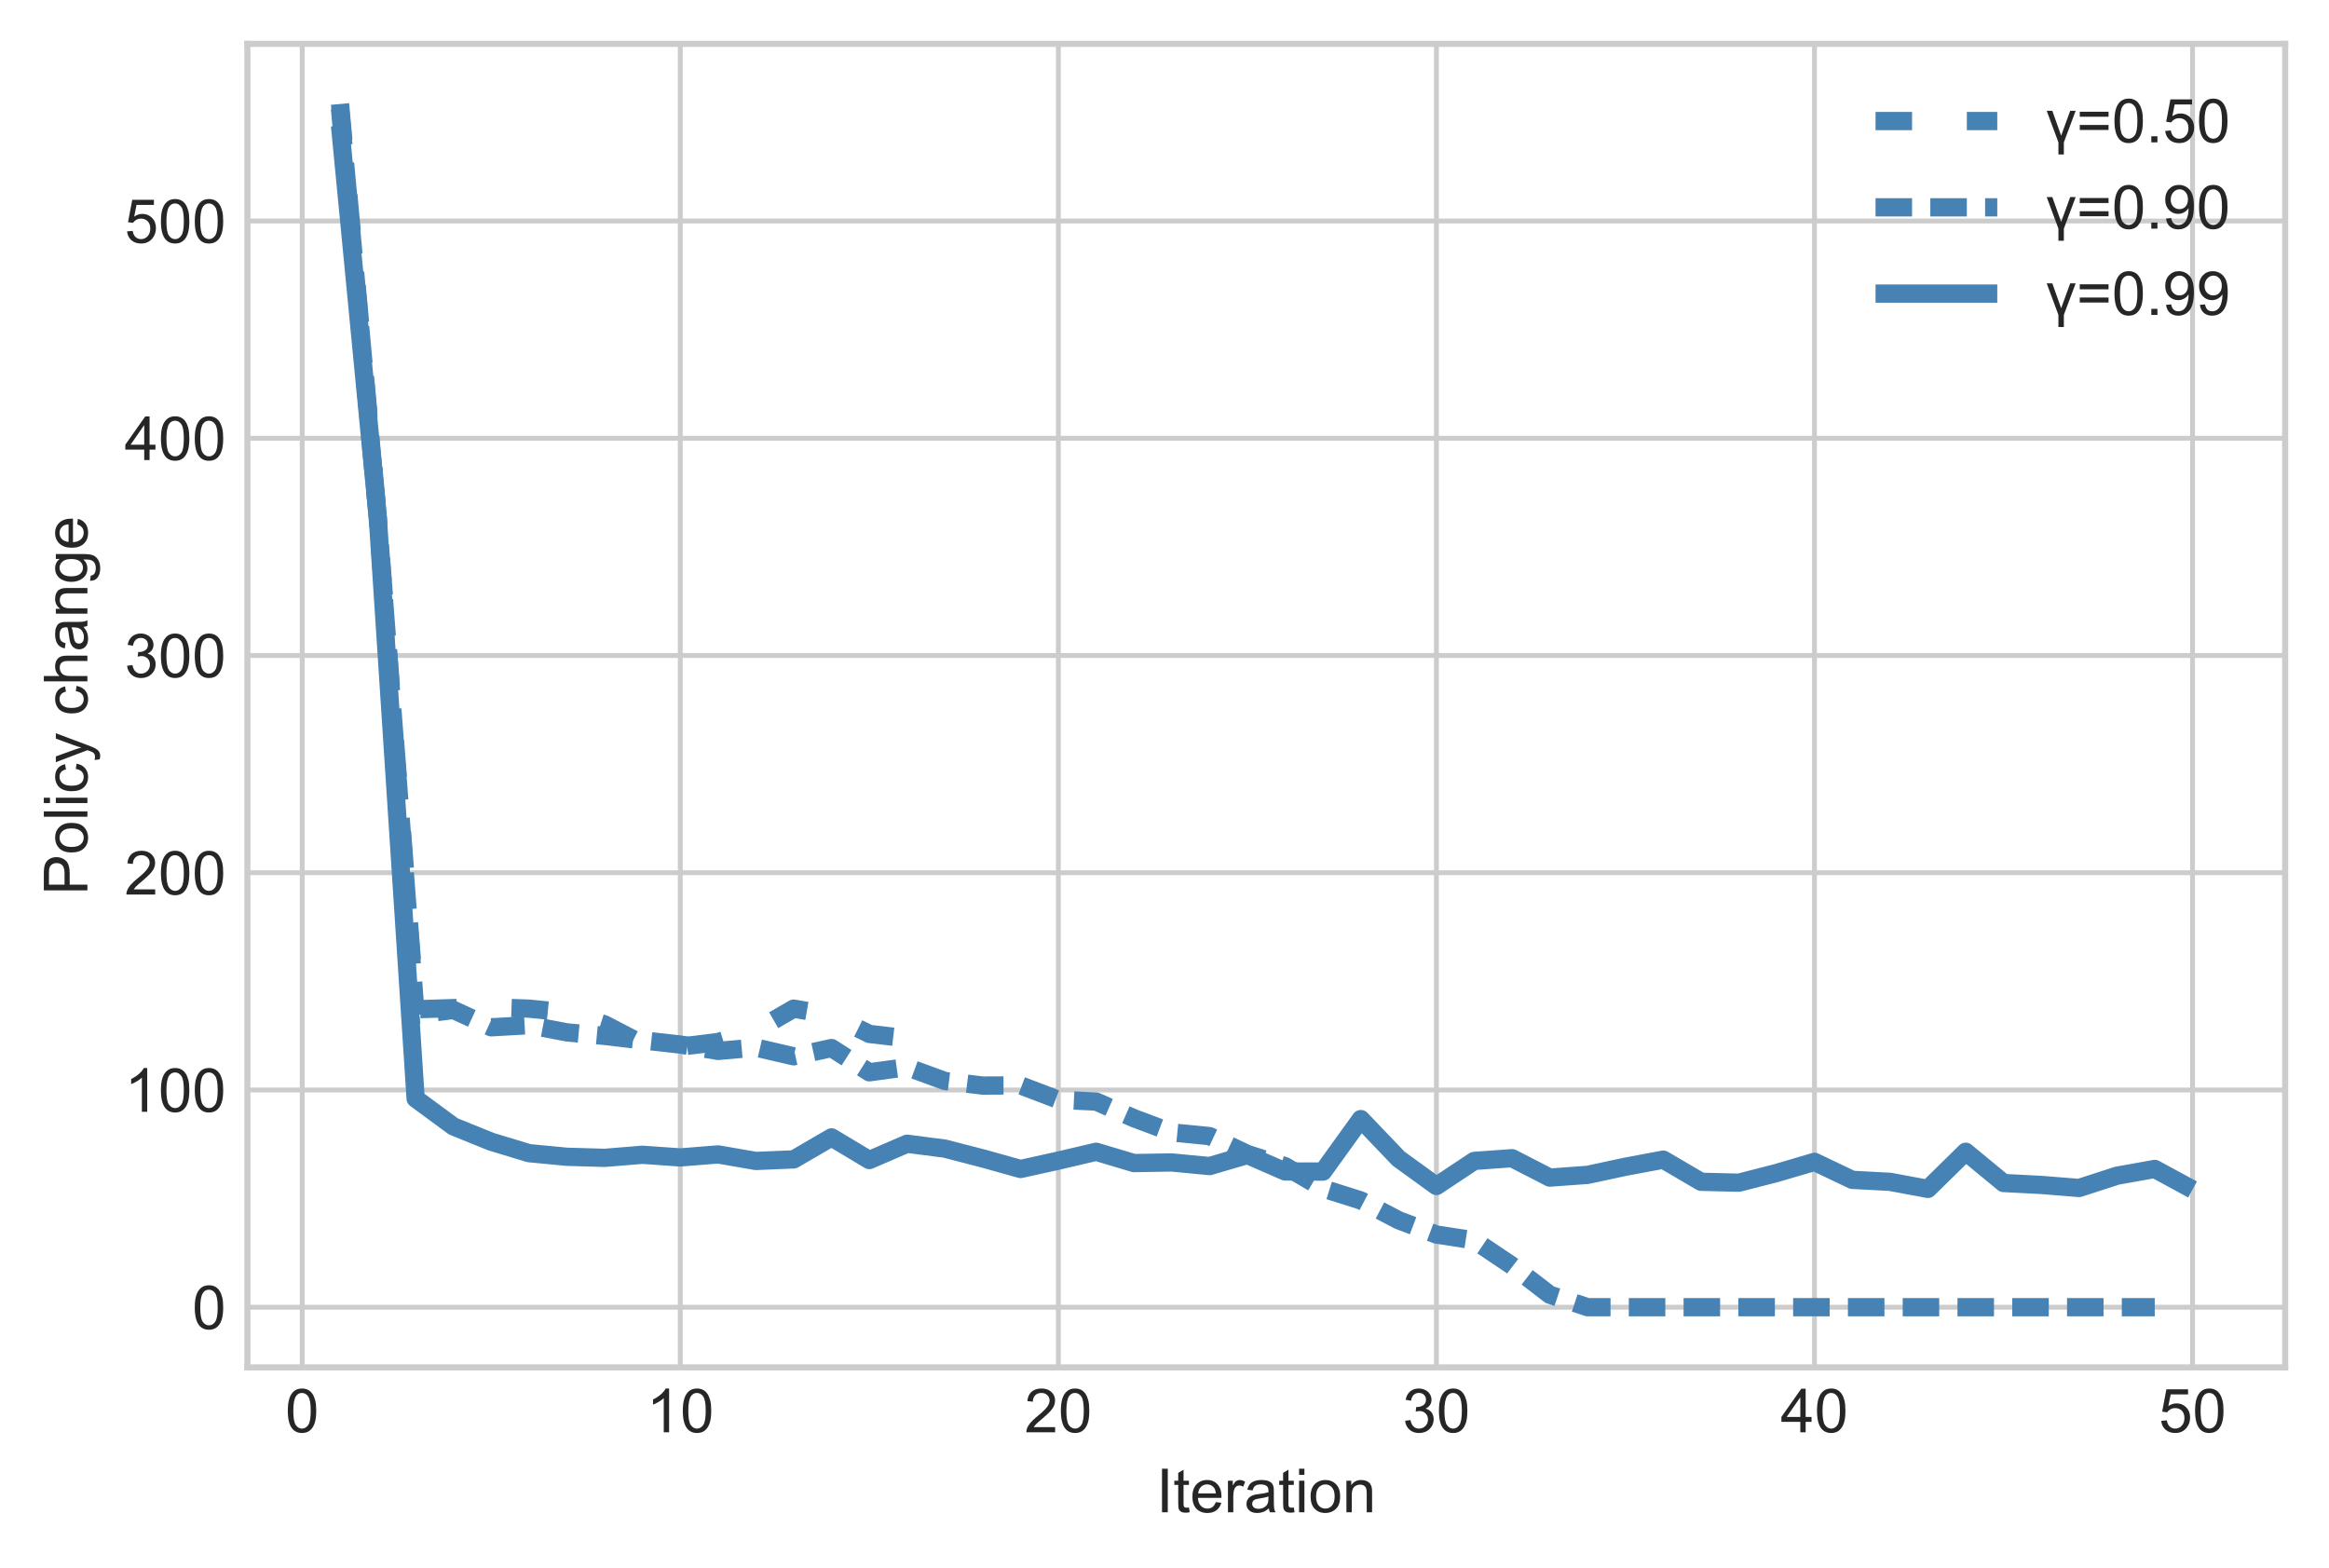 <svg width="510.194" height="343.507" viewBox="0 0 382.645 257.631" xmlns="http://www.w3.org/2000/svg" xmlns:xlink="http://www.w3.org/1999/xlink" stroke-linejoin="round" overflow="hidden"><rect x="0" y="0" width="382.645" height="257.631" fill="#333333" stroke="none"/><defs></defs><defs><clipPath id="p8d10dcf5f0"><rect x="40.645" y="7.2" width="334.8" height="217.44"/></clipPath></defs><g id="figure_1"><g id="patch_1"><path d="M0 257.631 382.645 257.631 382.645 0 0 0Z" fill="#FFFFFF"/></g><g id="axes_1"><g id="patch_2"><path d="M40.645 224.64 375.445 224.64 375.445 7.2 40.645 7.2Z" fill="#FFFFFF"/></g><g id="matplotlib.axis_1"><g id="xtick_1"><g id="line2d_1"><path d="M49.652 224.64 49.652 7.2" stroke="#CCCCCC" stroke-width="0.8" stroke-linecap="round" fill="none" clip-path="url(#p8d10dcf5f0)"/></g><g id="line2d_2"></g><g id="text_1"><defs><path d="M4.156 35.297C4.156 43.766 5.026 50.578 6.766 55.734 8.505 60.901 11.088 64.88 14.516 67.672 17.953 70.474 22.276 71.875 27.484 71.875 31.328 71.875 34.698 71.099 37.594 69.547 40.49 68.005 42.88 65.776 44.766 62.859 46.661 59.953 48.146 56.406 49.219 52.219 50.292 48.042 50.828 42.401 50.828 35.297 50.828 26.901 49.964 20.125 48.234 14.969 46.516 9.812 43.938 5.823 40.5 3 37.073 0.188 32.734-1.219 27.484-1.219 20.588-1.219 15.172 1.255 11.234 6.203 6.516 12.162 4.156 21.859 4.156 35.297ZM13.188 35.297C13.188 23.547 14.562 15.724 17.312 11.828 20.062 7.943 23.453 6 27.484 6 31.526 6 34.922 7.953 37.672 11.859 40.422 15.766 41.797 23.578 41.797 35.297 41.797 47.089 40.422 54.917 37.672 58.781 34.922 62.656 31.495 64.594 27.391 64.594 23.359 64.594 20.135 62.885 17.719 59.469 14.698 55.115 13.188 47.057 13.188 35.297Z" id="ArialMT-48"/></defs><g fill="#262626" transform="matrix(0.1 0 0 -0.1 46.871 235.298)"><use width="100%" height="100%" xlink:href="#ArialMT-48"></use></g></g></g><g id="xtick_2"><g id="line2d_3"><path d="M111.767 224.64 111.767 7.2" stroke="#CCCCCC" stroke-width="0.8" stroke-linecap="round" fill="none" clip-path="url(#p8d10dcf5f0)"/></g><g id="line2d_4"></g><g id="text_2"><defs><path d="M37.25 0 28.469 0 28.469 56C26.354 53.99 23.578 51.974 20.141 49.953 16.703 47.932 13.62 46.417 10.891 45.406L10.891 53.906C15.807 56.219 20.104 59.016 23.781 62.297 27.458 65.588 30.062 68.781 31.594 71.875L37.25 71.875Z" id="ArialMT-49"/></defs><g fill="#262626" transform="matrix(0.1 0 0 -0.1 106.206 235.298)"><use width="100%" height="100%" xlink:href="#ArialMT-49"></use><use x="55.615" width="100%" height="100%" xlink:href="#ArialMT-48"></use></g></g></g><g id="xtick_3"><g id="line2d_5"><path d="M173.882 224.64 173.882 7.2" stroke="#CCCCCC" stroke-width="0.8" stroke-linecap="round" fill="none" clip-path="url(#p8d10dcf5f0)"/></g><g id="line2d_6"></g><g id="text_3"><defs><path d="M50.344 8.453 50.344 0 3.031 0C2.969 2.115 3.307 4.151 4.047 6.109 5.255 9.328 7.182 12.5 9.828 15.625 12.484 18.75 16.323 22.365 21.344 26.469 29.125 32.844 34.38 37.896 37.109 41.625 39.849 45.354 41.219 48.88 41.219 52.203 41.219 55.682 39.969 58.615 37.469 61 34.979 63.396 31.734 64.594 27.734 64.594 23.505 64.594 20.12 63.323 17.578 60.781 15.037 58.25 13.75 54.74 13.719 50.25L4.688 51.172C5.302 57.911 7.625 63.047 11.656 66.578 15.698 70.109 21.125 71.875 27.938 71.875 34.802 71.875 40.234 69.969 44.234 66.156 48.245 62.354 50.25 57.635 50.25 52 50.25 49.135 49.661 46.318 48.484 43.547 47.318 40.786 45.375 37.875 42.656 34.812 39.938 31.75 35.422 27.552 29.109 22.219 23.828 17.792 20.438 14.787 18.938 13.203 17.448 11.63 16.213 10.047 15.234 8.453Z" id="ArialMT-50"/></defs><g fill="#262626" transform="matrix(0.1 0 0 -0.1 168.321 235.298)"><use width="100%" height="100%" xlink:href="#ArialMT-50"></use><use x="55.615" width="100%" height="100%" xlink:href="#ArialMT-48"></use></g></g></g><g id="xtick_4"><g id="line2d_7"><path d="M235.997 224.64 235.997 7.2" stroke="#CCCCCC" stroke-width="0.8" stroke-linecap="round" fill="none" clip-path="url(#p8d10dcf5f0)"/></g><g id="line2d_8"></g><g id="text_4"><defs><path d="M4.203 18.891 12.984 20.062C13.995 15.083 15.713 11.495 18.141 9.297 20.568 7.099 23.521 6 27 6 31.135 6 34.625 7.432 37.469 10.297 40.323 13.162 41.75 16.713 41.75 20.953 41.75 24.984 40.432 28.307 37.797 30.922 35.161 33.547 31.807 34.859 27.734 34.859 26.078 34.859 24.01 34.536 21.531 33.891L22.516 41.609C23.099 41.536 23.568 41.5 23.922 41.5 27.672 41.5 31.042 42.474 34.031 44.422 37.031 46.38 38.531 49.396 38.531 53.469 38.531 56.688 37.438 59.354 35.25 61.469 33.073 63.594 30.26 64.656 26.812 64.656 23.396 64.656 20.547 63.578 18.266 61.422 15.984 59.276 14.521 56.057 13.875 51.766L5.078 53.328C6.151 59.214 8.589 63.776 12.391 67.016 16.203 70.255 20.943 71.875 26.609 71.875 30.516 71.875 34.109 71.037 37.391 69.359 40.682 67.682 43.198 65.396 44.938 62.5 46.688 59.604 47.562 56.526 47.562 53.266 47.562 50.182 46.729 47.37 45.062 44.828 43.406 42.286 40.953 40.266 37.703 38.766 41.932 37.797 45.219 35.771 47.562 32.688 49.906 29.615 51.078 25.766 51.078 21.141 51.078 14.891 48.797 9.594 44.234 5.25 39.682 0.906 33.922-1.266 26.953-1.266 20.672-1.266 15.453 0.604 11.297 4.344 7.151 8.094 4.786 12.943 4.203 18.891Z" id="ArialMT-51"/></defs><g fill="#262626" transform="matrix(0.1 0 0 -0.1 230.436 235.298)"><use width="100%" height="100%" xlink:href="#ArialMT-51"></use><use x="55.615" width="100%" height="100%" xlink:href="#ArialMT-48"></use></g></g></g><g id="xtick_5"><g id="line2d_9"><path d="M298.112 224.64 298.112 7.2" stroke="#CCCCCC" stroke-width="0.8" stroke-linecap="round" fill="none" clip-path="url(#p8d10dcf5f0)"/></g><g id="line2d_10"></g><g id="text_5"><defs><path d="M32.328 0 32.328 17.141 1.266 17.141 1.266 25.203 33.938 71.578 41.109 71.578 41.109 25.203 50.781 25.203 50.781 17.141 41.109 17.141 41.109 0ZM32.328 25.203 32.328 57.469 9.906 25.203Z" id="ArialMT-52"/></defs><g fill="#262626" transform="matrix(0.1 0 0 -0.1 292.551 235.298)"><use width="100%" height="100%" xlink:href="#ArialMT-52"></use><use x="55.615" width="100%" height="100%" xlink:href="#ArialMT-48"></use></g></g></g><g id="xtick_6"><g id="line2d_11"><path d="M360.227 224.64 360.227 7.2" stroke="#CCCCCC" stroke-width="0.8" stroke-linecap="round" fill="none" clip-path="url(#p8d10dcf5f0)"/></g><g id="line2d_12"></g><g id="text_6"><defs><path d="M4.156 18.75 13.375 19.531C14.062 15.042 15.651 11.662 18.141 9.391 20.63 7.13 23.635 6 27.156 6 31.385 6 34.964 7.594 37.891 10.781 40.818 13.979 42.281 18.213 42.281 23.484 42.281 28.495 40.875 32.448 38.062 35.344 35.25 38.25 31.562 39.703 27 39.703 24.167 39.703 21.609 39.057 19.328 37.766 17.057 36.484 15.271 34.818 13.969 32.766L5.719 33.844 12.641 70.609 48.25 70.609 48.25 62.203 19.672 62.203 15.828 42.969C20.12 45.969 24.625 47.469 29.344 47.469 35.594 47.469 40.865 45.302 45.156 40.969 49.458 36.635 51.609 31.068 51.609 24.266 51.609 17.787 49.724 12.188 45.953 7.469 41.359 1.677 35.094-1.219 27.156-1.219 20.646-1.219 15.328 0.604 11.203 4.25 7.089 7.896 4.74 12.729 4.156 18.75Z" id="ArialMT-53"/></defs><g fill="#262626" transform="matrix(0.1 0 0 -0.1 354.666 235.298)"><use width="100%" height="100%" xlink:href="#ArialMT-53"></use><use x="55.615" width="100%" height="100%" xlink:href="#ArialMT-48"></use></g></g></g><g id="text_7"><defs><path d="M9.328 0 9.328 71.578 18.797 71.578 18.797 0Z" id="ArialMT-73"/><path d="M25.781 7.859 27.047 0.094C24.578-0.427 22.365-0.688 20.406-0.688 17.219-0.688 14.745-0.182 12.984 0.828 11.234 1.839 10 3.167 9.281 4.812 8.562 6.458 8.203 9.917 8.203 15.188L8.203 45.016 1.766 45.016 1.766 51.859 8.203 51.859 8.203 64.703 16.938 69.969 16.938 51.859 25.781 51.859 25.781 45.016 16.938 45.016 16.938 14.703C16.938 12.193 17.094 10.578 17.406 9.859 17.719 9.151 18.224 8.583 18.922 8.156 19.62 7.729 20.62 7.516 21.922 7.516 22.901 7.516 24.188 7.63 25.781 7.859Z" id="ArialMT-116"/><path d="M42.094 16.703 51.172 15.578C49.745 10.276 47.094 6.156 43.219 3.219 39.344 0.292 34.396-1.172 28.375-1.172 20.792-1.172 14.776 1.161 10.328 5.828 5.88 10.505 3.656 17.057 3.656 25.484 3.656 34.214 5.901 40.984 10.391 45.797 14.891 50.62 20.719 53.031 27.875 53.031 34.812 53.031 40.479 50.672 44.875 45.953 49.271 41.234 51.469 34.594 51.469 26.031 51.469 25.51 51.453 24.729 51.422 23.688L12.75 23.688C13.073 17.99 14.682 13.625 17.578 10.594 20.474 7.573 24.088 6.062 28.422 6.062 31.641 6.062 34.391 6.906 36.672 8.594 38.953 10.292 40.76 12.995 42.094 16.703ZM13.234 30.906 42.188 30.906C41.802 35.271 40.698 38.542 38.875 40.719 36.073 44.104 32.443 45.797 27.984 45.797 23.943 45.797 20.547 44.448 17.797 41.75 15.047 39.052 13.526 35.438 13.234 30.906Z" id="ArialMT-101"/><path d="M6.5 0 6.5 51.859 14.406 51.859 14.406 44C16.427 47.677 18.292 50.099 20 51.266 21.708 52.443 23.588 53.031 25.641 53.031 28.599 53.031 31.609 52.089 34.672 50.203L31.641 42.047C29.495 43.318 27.349 43.953 25.203 43.953 23.276 43.953 21.547 43.375 20.016 42.219 18.484 41.062 17.396 39.458 16.75 37.406 15.771 34.281 15.281 30.865 15.281 27.156L15.281 0Z" id="ArialMT-114"/><path d="M40.438 6.391C37.177 3.63 34.042 1.677 31.031 0.531 28.021-0.604 24.792-1.172 21.344-1.172 15.646-1.172 11.266 0.219 8.203 3 5.141 5.781 3.609 9.339 3.609 13.672 3.609 16.213 4.188 18.531 5.344 20.625 6.5 22.729 8.016 24.417 9.891 25.688 11.766 26.958 13.875 27.917 16.219 28.562 17.938 29.021 20.542 29.463 24.031 29.891 31.125 30.734 36.349 31.74 39.703 32.906 39.734 34.115 39.75 34.88 39.75 35.203 39.75 38.786 38.917 41.312 37.25 42.781 35.01 44.76 31.677 45.75 27.25 45.75 23.115 45.75 20.062 45.026 18.094 43.578 16.125 42.13 14.667 39.568 13.719 35.891L5.125 37.062C5.906 40.74 7.193 43.708 8.984 45.969 10.776 48.229 13.365 49.969 16.75 51.188 20.135 52.417 24.057 53.031 28.516 53.031 32.943 53.031 36.536 52.51 39.297 51.469 42.068 50.427 44.104 49.115 45.406 47.531 46.708 45.958 47.62 43.964 48.141 41.547 48.432 40.057 48.578 37.359 48.578 33.453L48.578 21.734C48.578 13.557 48.766 8.385 49.141 6.219 49.516 4.062 50.26 1.99 51.375 0L42.188 0C41.281 1.823 40.698 3.953 40.438 6.391ZM39.703 26.031C36.505 24.729 31.719 23.62 25.344 22.703 21.729 22.182 19.172 21.594 17.672 20.938 16.182 20.292 15.026 19.344 14.203 18.094 13.391 16.844 12.984 15.453 12.984 13.922 12.984 11.578 13.87 9.625 15.641 8.062 17.422 6.5 20.021 5.719 23.438 5.719 26.823 5.719 29.833 6.458 32.469 7.938 35.104 9.417 37.042 11.443 38.281 14.016 39.229 16.005 39.703 18.932 39.703 22.797Z" id="ArialMT-97"/><path d="M6.641 61.469 6.641 71.578 15.438 71.578 15.438 61.469ZM6.641 0 6.641 51.859 15.438 51.859 15.438 0Z" id="ArialMT-105"/><path d="M3.328 25.922C3.328 35.526 5.995 42.641 11.328 47.266 15.787 51.109 21.224 53.031 27.641 53.031 34.766 53.031 40.589 50.693 45.109 46.016 49.641 41.349 51.906 34.896 51.906 26.656 51.906 19.99 50.906 14.74 48.906 10.906 46.906 7.083 43.99 4.115 40.156 2 36.333-0.115 32.161-1.172 27.641-1.172 20.38-1.172 14.51 1.156 10.031 5.812 5.562 10.469 3.328 17.172 3.328 25.922ZM12.359 25.922C12.359 19.287 13.807 14.318 16.703 11.016 19.599 7.714 23.245 6.062 27.641 6.062 32.005 6.062 35.635 7.719 38.531 11.031 41.427 14.354 42.875 19.417 42.875 26.219 42.875 32.635 41.417 37.495 38.5 40.797 35.583 44.099 31.963 45.75 27.641 45.75 23.245 45.75 19.599 44.104 16.703 40.812 13.807 37.531 12.359 32.568 12.359 25.922Z" id="ArialMT-111"/><path d="M6.594 0 6.594 51.859 14.5 51.859 14.5 44.484C18.312 50.182 23.812 53.031 31 53.031 34.125 53.031 37 52.469 39.625 51.344 42.25 50.219 44.214 48.745 45.516 46.922 46.818 45.099 47.729 42.938 48.25 40.438 48.573 38.802 48.734 35.953 48.734 31.891L48.734 0 39.938 0 39.938 31.547C39.938 35.13 39.594 37.807 38.906 39.578 38.229 41.349 37.021 42.76 35.281 43.812 33.542 44.875 31.5 45.406 29.156 45.406 25.406 45.406 22.172 44.219 19.453 41.844 16.734 39.469 15.375 34.964 15.375 28.328L15.375 0Z" id="ArialMT-110"/></defs><g fill="#262626" transform="matrix(0.1 0 0 -0.1 189.98 248.443)"><use width="100%" height="100%" xlink:href="#ArialMT-73"></use><use x="27.783" width="100%" height="100%" xlink:href="#ArialMT-116"></use><use x="55.566" width="100%" height="100%" xlink:href="#ArialMT-101"></use><use x="111.182" width="100%" height="100%" xlink:href="#ArialMT-114"></use><use x="144.482" width="100%" height="100%" xlink:href="#ArialMT-97"></use><use x="200.098" width="100%" height="100%" xlink:href="#ArialMT-116"></use><use x="227.881" width="100%" height="100%" xlink:href="#ArialMT-105"></use><use x="250.098" width="100%" height="100%" xlink:href="#ArialMT-111"></use><use x="305.713" width="100%" height="100%" xlink:href="#ArialMT-110"></use></g></g></g><g id="matplotlib.axis_2"><g id="ytick_1"><g id="line2d_13"><path d="M40.645 214.756 375.445 214.756" stroke="#CCCCCC" stroke-width="0.8" stroke-linecap="round" fill="none" clip-path="url(#p8d10dcf5f0)"/></g><g id="line2d_14"></g><g id="text_8"><g fill="#262626" transform="matrix(0.1 0 0 -0.1 31.584 218.335)"><use width="100%" height="100%" xlink:href="#ArialMT-48"></use></g></g></g><g id="ytick_2"><g id="line2d_15"><path d="M40.645 179.066 375.445 179.066" stroke="#CCCCCC" stroke-width="0.8" stroke-linecap="round" fill="none" clip-path="url(#p8d10dcf5f0)"/></g><g id="line2d_16"></g><g id="text_9"><g fill="#262626" transform="matrix(0.1 0 0 -0.1 20.462 182.645)"><use width="100%" height="100%" xlink:href="#ArialMT-49"></use><use x="55.615" width="100%" height="100%" xlink:href="#ArialMT-48"></use><use x="111.23" width="100%" height="100%" xlink:href="#ArialMT-48"></use></g></g></g><g id="ytick_3"><g id="line2d_17"><path d="M40.645 143.377 375.445 143.377" stroke="#CCCCCC" stroke-width="0.8" stroke-linecap="round" fill="none" clip-path="url(#p8d10dcf5f0)"/></g><g id="line2d_18"></g><g id="text_10"><g fill="#262626" transform="matrix(0.1 0 0 -0.1 20.462 146.955)"><use width="100%" height="100%" xlink:href="#ArialMT-50"></use><use x="55.615" width="100%" height="100%" xlink:href="#ArialMT-48"></use><use x="111.23" width="100%" height="100%" xlink:href="#ArialMT-48"></use></g></g></g><g id="ytick_4"><g id="line2d_19"><path d="M40.645 107.687 375.445 107.687" stroke="#CCCCCC" stroke-width="0.8" stroke-linecap="round" fill="none" clip-path="url(#p8d10dcf5f0)"/></g><g id="line2d_20"></g><g id="text_11"><g fill="#262626" transform="matrix(0.1 0 0 -0.1 20.462 111.266)"><use width="100%" height="100%" xlink:href="#ArialMT-51"></use><use x="55.615" width="100%" height="100%" xlink:href="#ArialMT-48"></use><use x="111.23" width="100%" height="100%" xlink:href="#ArialMT-48"></use></g></g></g><g id="ytick_5"><g id="line2d_21"><path d="M40.645 71.997 375.445 71.997" stroke="#CCCCCC" stroke-width="0.8" stroke-linecap="round" fill="none" clip-path="url(#p8d10dcf5f0)"/></g><g id="line2d_22"></g><g id="text_12"><g fill="#262626" transform="matrix(0.1 0 0 -0.1 20.462 75.576)"><use width="100%" height="100%" xlink:href="#ArialMT-52"></use><use x="55.615" width="100%" height="100%" xlink:href="#ArialMT-48"></use><use x="111.23" width="100%" height="100%" xlink:href="#ArialMT-48"></use></g></g></g><g id="ytick_6"><g id="line2d_23"><path d="M40.645 36.307 375.445 36.307" stroke="#CCCCCC" stroke-width="0.8" stroke-linecap="round" fill="none" clip-path="url(#p8d10dcf5f0)"/></g><g id="line2d_24"></g><g id="text_13"><g fill="#262626" transform="matrix(0.1 0 0 -0.1 20.462 39.886)"><use width="100%" height="100%" xlink:href="#ArialMT-53"></use><use x="55.615" width="100%" height="100%" xlink:href="#ArialMT-48"></use><use x="111.23" width="100%" height="100%" xlink:href="#ArialMT-48"></use></g></g></g><g id="text_14"><defs><path d="M7.719 0 7.719 71.578 34.719 71.578C39.469 71.578 43.099 71.354 45.609 70.906 49.12 70.312 52.062 69.193 54.438 67.547 56.823 65.912 58.74 63.609 60.188 60.641 61.635 57.682 62.359 54.427 62.359 50.875 62.359 44.792 60.422 39.641 56.547 35.422 52.672 31.213 45.672 29.109 35.547 29.109L17.188 29.109 17.188 0ZM17.188 37.547 35.688 37.547C41.812 37.547 46.161 38.688 48.734 40.969 51.307 43.25 52.594 46.458 52.594 50.594 52.594 53.583 51.833 56.141 50.312 58.266 48.802 60.401 46.812 61.812 44.344 62.5 42.74 62.927 39.792 63.141 35.5 63.141L17.188 63.141Z" id="ArialMT-80"/><path d="M6.391 0 6.391 71.578 15.188 71.578 15.188 0Z" id="ArialMT-108"/><path d="M40.438 19 49.078 17.875C48.13 11.917 45.708 7.25 41.812 3.875 37.927 0.51 33.151-1.172 27.484-1.172 20.391-1.172 14.688 1.146 10.375 5.781 6.062 10.427 3.906 17.078 3.906 25.734 3.906 31.328 4.833 36.224 6.688 40.422 8.542 44.63 11.365 47.781 15.156 49.875 18.948 51.979 23.078 53.031 27.547 53.031 33.172 53.031 37.776 51.604 41.359 48.75 44.943 45.906 47.24 41.865 48.25 36.625L39.703 35.297C38.891 38.786 37.448 41.406 35.375 43.156 33.312 44.917 30.812 45.797 27.875 45.797 23.448 45.797 19.849 44.208 17.078 41.031 14.318 37.865 12.938 32.849 12.938 25.984 12.938 19.016 14.271 13.953 16.938 10.797 19.615 7.641 23.099 6.062 27.391 6.062 30.838 6.062 33.719 7.12 36.031 9.234 38.344 11.349 39.812 14.604 40.438 19Z" id="ArialMT-99"/><path d="M6.203-19.969 5.219-11.719C7.146-12.24 8.823-12.5 10.25-12.5 12.208-12.5 13.771-12.172 14.938-11.516 16.115-10.87 17.078-9.964 17.828-8.797 18.38-7.911 19.276-5.729 20.516-2.25 20.672-1.76 20.932-1.042 21.297-0.094L1.609 51.859 11.078 51.859 21.875 21.828C23.271 18.016 24.526 14.01 25.641 9.812 26.651 13.854 27.854 17.792 29.25 21.625L40.328 51.859 49.125 51.859 29.391-0.875C27.276-6.573 25.635-10.495 24.469-12.641 22.906-15.547 21.115-17.672 19.094-19.016 17.073-20.37 14.662-21.047 11.859-21.047 10.172-21.047 8.286-20.688 6.203-19.969Z" id="ArialMT-121"/><path d="" id="ArialMT-32"/><path d="M6.594 0 6.594 71.578 15.375 71.578 15.375 45.906C19.479 50.656 24.656 53.031 30.906 53.031 34.75 53.031 38.089 52.271 40.922 50.75 43.755 49.24 45.781 47.151 47 44.484 48.219 41.818 48.828 37.943 48.828 32.859L48.828 0 40.047 0 40.047 32.859C40.047 37.255 39.094 40.453 37.188 42.453 35.281 44.453 32.589 45.453 29.109 45.453 26.505 45.453 24.052 44.776 21.75 43.422 19.458 42.078 17.823 40.25 16.844 37.938 15.865 35.625 15.375 32.438 15.375 28.375L15.375 0Z" id="ArialMT-104"/><path d="M4.984-4.297 13.531-5.562C13.885-8.198 14.875-10.12 16.5-11.328 18.688-12.953 21.667-13.766 25.438-13.766 29.51-13.766 32.651-12.953 34.859-11.328 37.078-9.703 38.578-7.427 39.359-4.5 39.818-2.708 40.026 1.052 39.984 6.781 36.151 2.26 31.37 0 25.641 0 18.505 0 12.984 2.573 9.078 7.719 5.172 12.865 3.219 19.031 3.219 26.219 3.219 31.167 4.115 35.729 5.906 39.906 7.698 44.094 10.292 47.328 13.688 49.609 17.094 51.891 21.094 53.031 25.688 53.031 31.802 53.031 36.849 50.557 40.828 45.609L40.828 51.859 48.922 51.859 48.922 7.031C48.922-1.042 48.099-6.76 46.453-10.125 44.818-13.5 42.214-16.162 38.641-18.109 35.078-20.068 30.693-21.047 25.484-21.047 19.307-21.047 14.312-19.656 10.5-16.875 6.688-14.094 4.849-9.901 4.984-4.297ZM12.25 26.859C12.25 20.057 13.599 15.094 16.297 11.969 19.005 8.844 22.396 7.281 26.469 7.281 30.5 7.281 33.88 8.833 36.609 11.938 39.349 15.052 40.719 19.927 40.719 26.562 40.719 32.906 39.312 37.688 36.5 40.906 33.688 44.135 30.292 45.75 26.312 45.75 22.406 45.75 19.083 44.161 16.344 40.984 13.615 37.818 12.25 33.109 12.25 26.859Z" id="ArialMT-103"/></defs><g fill="#262626" transform="matrix(6.12323e-18 -0.1 -0.1 -6.12323e-18 14.358 147.049)"><use width="100%" height="100%" xlink:href="#ArialMT-80"></use><use x="66.699" width="100%" height="100%" xlink:href="#ArialMT-111"></use><use x="122.314" width="100%" height="100%" xlink:href="#ArialMT-108"></use><use x="144.531" width="100%" height="100%" xlink:href="#ArialMT-105"></use><use x="166.748" width="100%" height="100%" xlink:href="#ArialMT-99"></use><use x="216.748" width="100%" height="100%" xlink:href="#ArialMT-121"></use><use x="266.748" width="100%" height="100%" xlink:href="#ArialMT-32"></use><use x="294.531" width="100%" height="100%" xlink:href="#ArialMT-99"></use><use x="344.531" width="100%" height="100%" xlink:href="#ArialMT-104"></use><use x="400.146" width="100%" height="100%" xlink:href="#ArialMT-97"></use><use x="455.762" width="100%" height="100%" xlink:href="#ArialMT-110"></use><use x="511.377" width="100%" height="100%" xlink:href="#ArialMT-103"></use><use x="566.992" width="100%" height="100%" xlink:href="#ArialMT-101"></use></g></g></g><g id="line2d_25"><path d="M55.864 17.084 62.075 84.947 68.287 165.807 74.498 165.616 80.71 165.486 86.921 165.705 93.132 166.323 99.344 168.294 105.556 171.53 111.767 171.948 117.979 171.191 124.19 169.297 130.402 165.703 136.613 166.787 142.825 169.858 149.036 170.587 155.248 171.532" stroke="#4682B4" stroke-width="3" stroke-dasharray="6 9" fill="none" clip-path="url(#p8d10dcf5f0)"/></g><g id="line2d_26"><path d="M55.864 17.846 62.075 85.216 68.287 166.731 74.498 165.916 80.71 168.772 86.921 168.417 93.132 169.601 99.344 170.185 105.556 170.911 111.767 171.603 117.979 172.65 124.19 172.097 130.402 173.536 136.613 172.178 142.825 176.162 149.036 175.316 155.248 177.591 161.459 178.344 167.671 178.311 173.882 180.679 180.094 180.97 186.305 183.71 192.517 186.038 198.728 186.647 204.94 189.58 211.151 191.596 217.363 195.254 223.574 197.214 229.786 200.467 235.997 202.818 242.209 203.768 248.42 207.938 254.632 212.706 260.843 214.756 267.055 214.756 273.266 214.756 279.478 214.756 285.689 214.756 291.901 214.756 298.112 214.756 304.324 214.756 310.535 214.756 316.747 214.756 322.958 214.756 329.17 214.756 335.381 214.756 341.593 214.756 347.804 214.756 354.016 214.756" stroke="#4682B4" stroke-width="3" stroke-dasharray="6 3" fill="none" clip-path="url(#p8d10dcf5f0)"/></g><g id="line2d_27"><path d="M55.864 20.63 62.075 85.09 68.287 180.487 74.498 185.056 80.71 187.569 86.921 189.447 93.132 190.04 99.344 190.216 105.556 189.712 111.767 190.148 117.979 189.654 124.19 190.727 130.402 190.469 136.613 186.854 142.825 190.577 149.036 187.896 155.248 188.705 161.459 190.309 167.671 192.046 173.882 190.672 180.094 189.216 186.305 191.074 192.517 190.975 198.728 191.566 204.94 189.745 211.151 192.454 217.363 192.474 223.574 183.85 229.786 190.346 235.997 194.843 242.209 190.719 248.42 190.273 254.632 193.462 260.843 193.012 267.055 191.676 273.266 190.513 279.478 194.149 285.689 194.298 291.901 192.704 298.112 190.873 304.324 193.83 310.535 194.158 316.747 195.316 322.958 189.219 329.17 194.347 335.381 194.668 341.593 195.166 347.804 193.153 354.016 192.041 360.227 195.411" stroke="#4682B4" stroke-width="3" stroke-dasharray="6 0" fill="none" clip-path="url(#p8d10dcf5f0)"/></g><g id="patch_3"><path d="M40.645 224.64 40.645 7.2" stroke="#CCCCCC" stroke-linecap="square" stroke-linejoin="miter" fill="none"/></g><g id="patch_4"><path d="M375.445 224.64 375.445 7.2" stroke="#CCCCCC" stroke-linecap="square" stroke-linejoin="miter" fill="none"/></g><g id="patch_5"><path d="M40.645 224.64 375.445 224.64" stroke="#CCCCCC" stroke-linecap="square" stroke-linejoin="miter" fill="none"/></g><g id="patch_6"><path d="M40.645 7.2 375.445 7.2" stroke="#CCCCCC" stroke-linecap="square" stroke-linejoin="miter" fill="none"/></g><g id="legend_1"><g id="line2d_28"><path d="M308.144 19.887 328.144 19.887" stroke="#4682B4" stroke-width="3" stroke-dasharray="6 9" fill="none"/></g><g id="line2d_29"></g><g id="text_15"><defs><path d="M1.219 51.859 10.453 51.859 24.953 10.984 39.797 51.859 48.781 51.859 29.391 0 29.391-19.875 20.453-19.875 20.453 0Z" id="ArialMT-947"/><path d="M52.828 42.094 5.562 42.094 5.562 50.297 52.828 50.297ZM52.828 20.359 5.562 20.359 5.562 28.562 52.828 28.562Z" id="ArialMT-61"/><path d="M9.078 0 9.078 10.016 19.094 10.016 19.094 0Z" id="ArialMT-46"/></defs><g fill="#262626" transform="matrix(0.1 0 0 -0.1 336.144 23.387)"><use width="100%" height="100%" xlink:href="#ArialMT-947"></use><use x="50" width="100%" height="100%" xlink:href="#ArialMT-61"></use><use x="108.398" width="100%" height="100%" xlink:href="#ArialMT-48"></use><use x="164.014" width="100%" height="100%" xlink:href="#ArialMT-46"></use><use x="191.797" width="100%" height="100%" xlink:href="#ArialMT-53"></use><use x="247.412" width="100%" height="100%" xlink:href="#ArialMT-48"></use></g></g><g id="line2d_30"><path d="M308.144 34.062 328.144 34.062" stroke="#4682B4" stroke-width="3" stroke-dasharray="6 3" fill="none"/></g><g id="line2d_31"></g><g id="text_16"><defs><path d="M5.469 16.547 13.922 17.328C14.63 13.359 15.995 10.479 18.016 8.688 20.037 6.896 22.625 6 25.781 6 28.479 6 30.844 6.62 32.875 7.859 34.917 9.099 36.589 10.75 37.891 12.812 39.193 14.885 40.281 17.677 41.156 21.188 42.042 24.708 42.484 28.292 42.484 31.938 42.484 32.323 42.469 32.906 42.438 33.688 40.677 30.896 38.276 28.625 35.234 26.875 32.193 25.135 28.896 24.266 25.344 24.266 19.417 24.266 14.401 26.412 10.297 30.703 6.203 35.005 4.156 40.672 4.156 47.703 4.156 54.964 6.297 60.807 10.578 65.234 14.859 69.662 20.219 71.875 26.656 71.875 31.312 71.875 35.568 70.62 39.422 68.109 43.286 65.609 46.219 62.036 48.219 57.391 50.219 52.755 51.219 46.042 51.219 37.25 51.219 28.104 50.224 20.823 48.234 15.406 46.255 9.99 43.302 5.865 39.375 3.031 35.458 0.198 30.865-1.219 25.594-1.219 19.99-1.219 15.412 0.333 11.859 3.438 8.318 6.552 6.188 10.922 5.469 16.547ZM41.453 48.141C41.453 53.193 40.109 57.198 37.422 60.156 34.745 63.115 31.516 64.594 27.734 64.594 23.828 64.594 20.427 63 17.531 59.812 14.635 56.625 13.188 52.49 13.188 47.406 13.188 42.854 14.562 39.151 17.312 36.297 20.062 33.453 23.453 32.031 27.484 32.031 31.557 32.031 34.901 33.453 37.516 36.297 40.141 39.151 41.453 43.099 41.453 48.141Z" id="ArialMT-57"/></defs><g fill="#262626" transform="matrix(0.1 0 0 -0.1 336.144 37.562)"><use width="100%" height="100%" xlink:href="#ArialMT-947"></use><use x="50" width="100%" height="100%" xlink:href="#ArialMT-61"></use><use x="108.398" width="100%" height="100%" xlink:href="#ArialMT-48"></use><use x="164.014" width="100%" height="100%" xlink:href="#ArialMT-46"></use><use x="191.797" width="100%" height="100%" xlink:href="#ArialMT-57"></use><use x="247.412" width="100%" height="100%" xlink:href="#ArialMT-48"></use></g></g><g id="line2d_32"><path d="M308.144 48.237 328.144 48.237" stroke="#4682B4" stroke-width="3" stroke-dasharray="6 0" fill="none"/></g><g id="line2d_33"></g><g id="text_17"><g fill="#262626" transform="matrix(0.1 0 0 -0.1 336.144 51.737)"><use width="100%" height="100%" xlink:href="#ArialMT-947"></use><use x="50" width="100%" height="100%" xlink:href="#ArialMT-61"></use><use x="108.398" width="100%" height="100%" xlink:href="#ArialMT-48"></use><use x="164.014" width="100%" height="100%" xlink:href="#ArialMT-46"></use><use x="191.797" width="100%" height="100%" xlink:href="#ArialMT-57"></use><use x="247.412" width="100%" height="100%" xlink:href="#ArialMT-57"></use></g></g></g></g></g></svg>